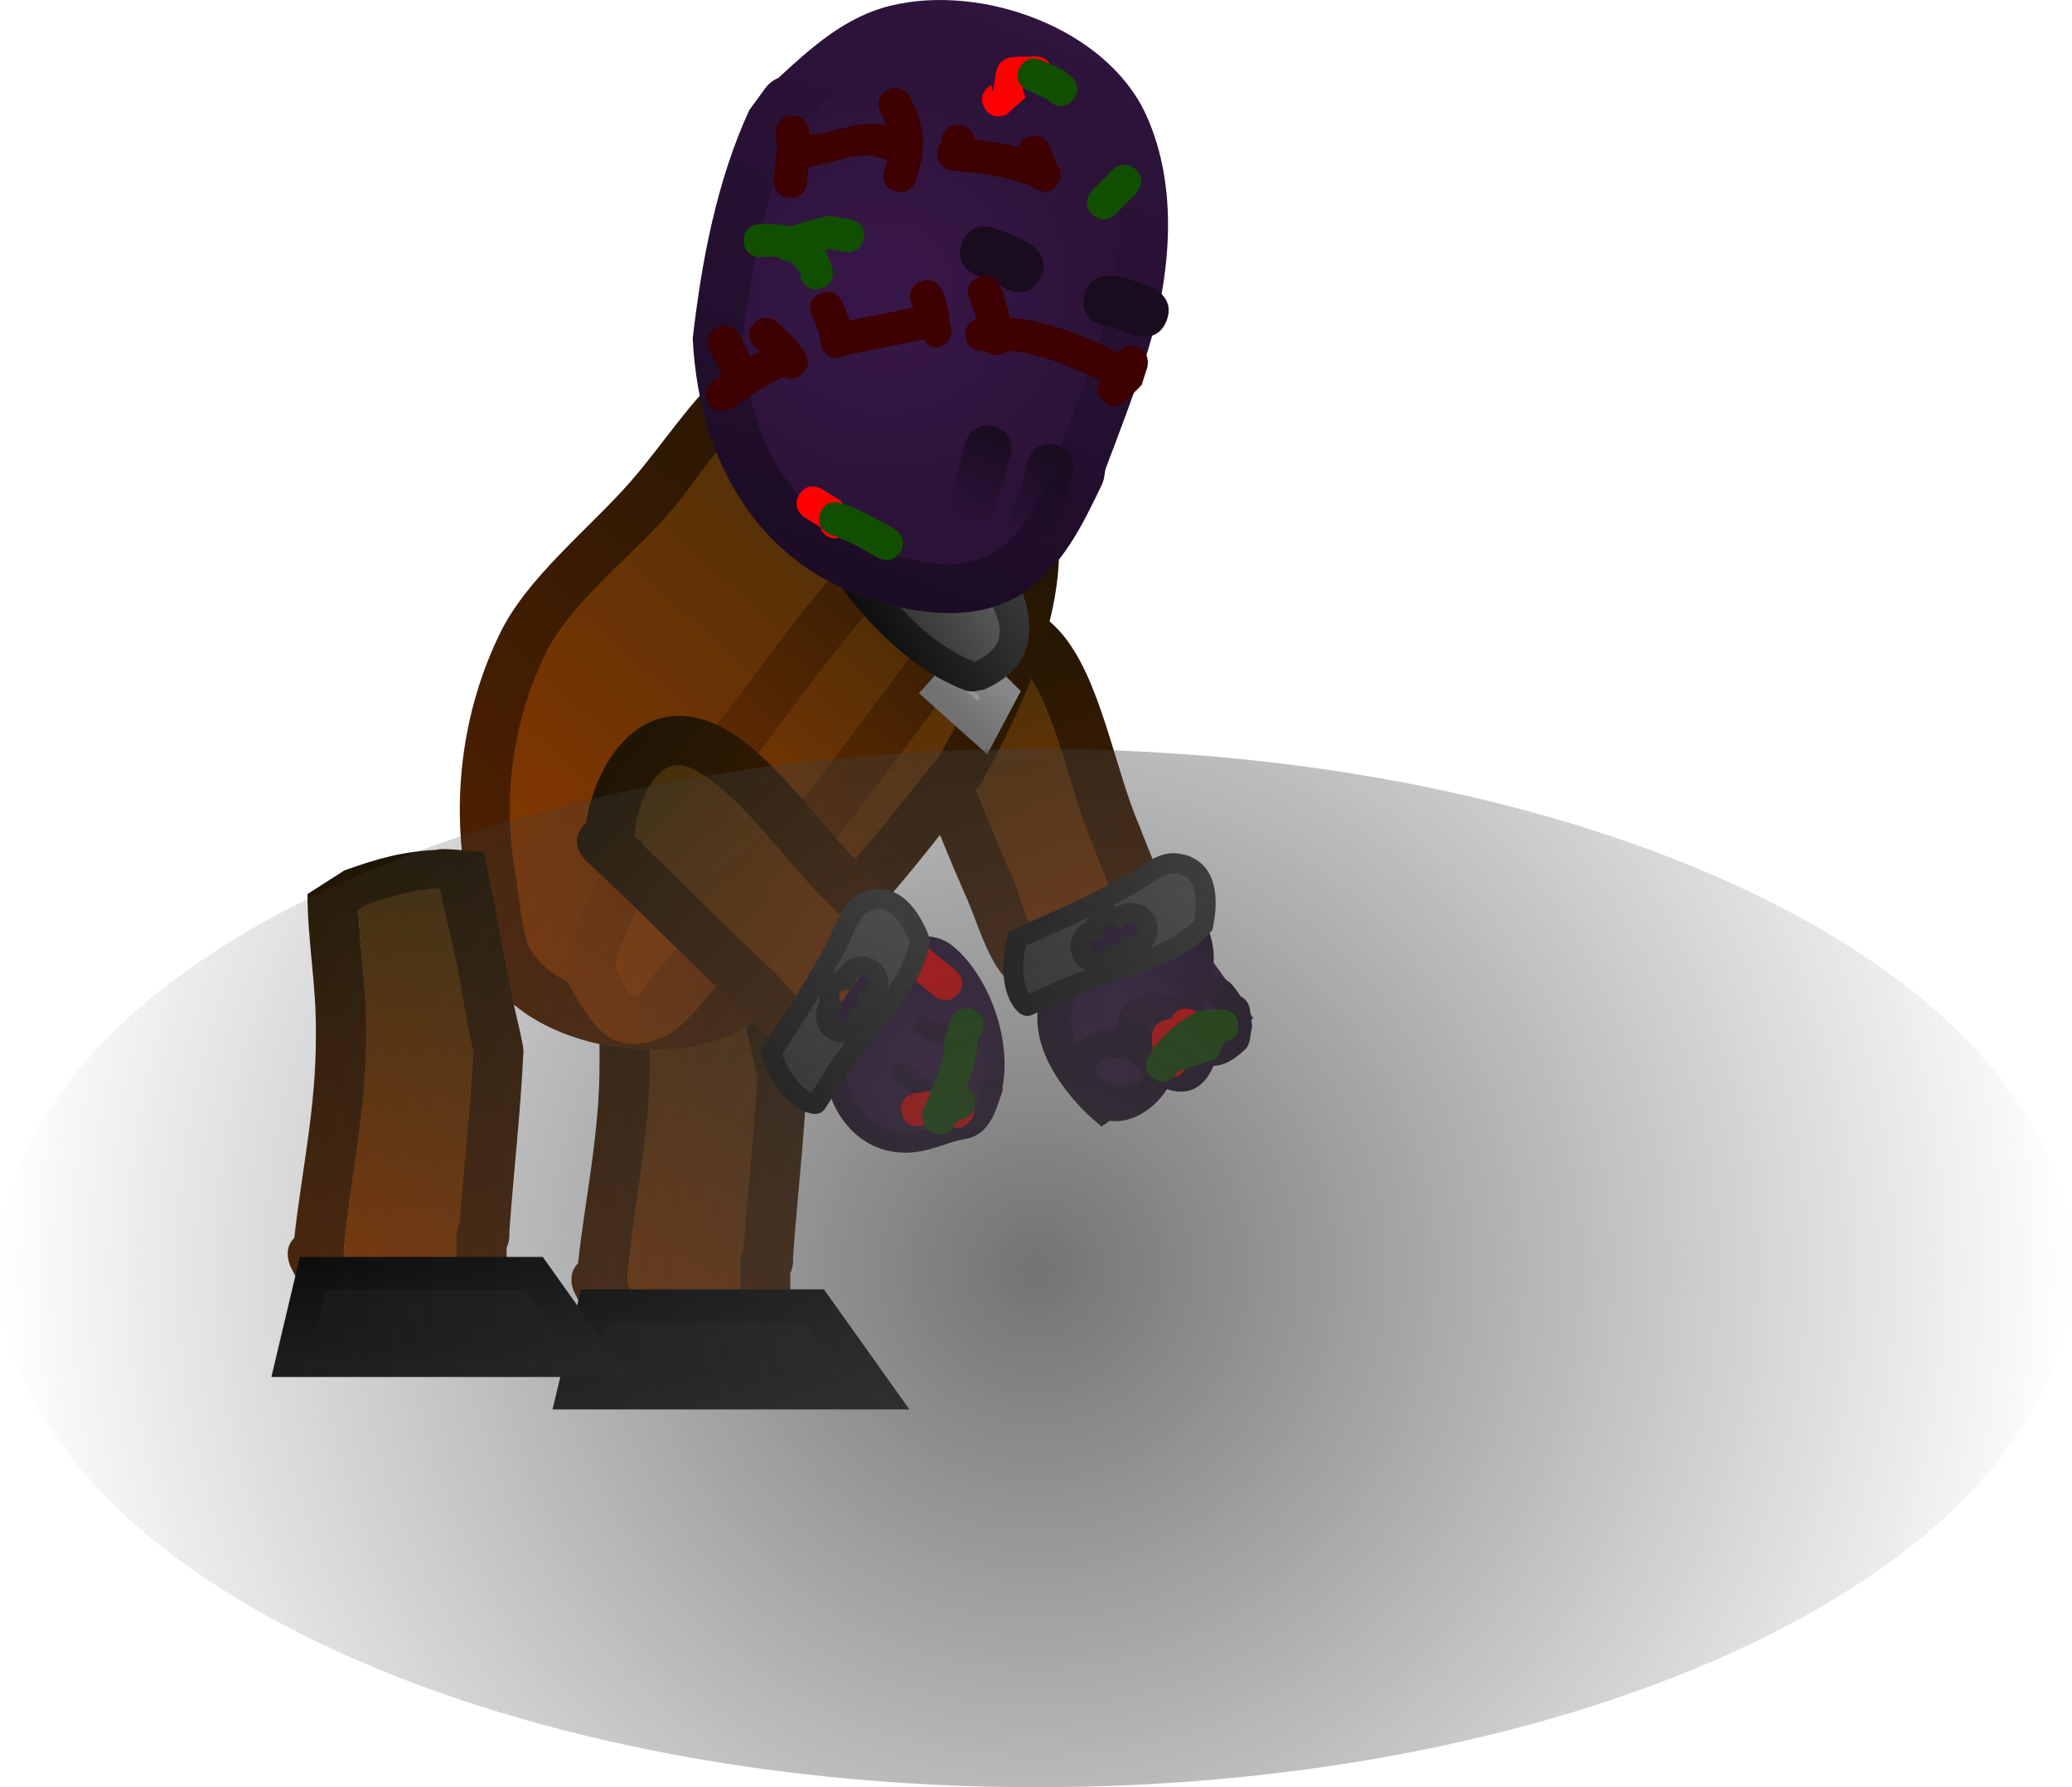 <svg version="1.1" xmlns="http://www.w3.org/2000/svg" xmlns:xlink="http://www.w3.org/1999/xlink" width="155.767" height="134.349" viewBox="0,0,155.767,134.349"><defs><linearGradient x1="350.536" y1="143.274" x2="359.879" y2="171.712" gradientUnits="userSpaceOnUse" id="color-1"><stop offset="0" stop-color="#1e1504"/><stop offset="1" stop-color="#532100"/></linearGradient><linearGradient x1="351.709" y1="146.69" x2="358.695" y2="167.955" gradientUnits="userSpaceOnUse" id="color-2"><stop offset="0" stop-color="#442f09"/><stop offset="1" stop-color="#8a3700"/></linearGradient><radialGradient cx="363.18" cy="173.395" r="5.895" gradientUnits="userSpaceOnUse" id="color-3"><stop offset="0" stop-color="#381749"/><stop offset="1" stop-color="#2b1237"/></radialGradient><linearGradient x1="367.976" y1="169.967" x2="358.384" y2="176.824" gradientUnits="userSpaceOnUse" id="color-4"><stop offset="0" stop-color="#2f143d"/><stop offset="1" stop-color="#1c0c25"/></linearGradient><radialGradient cx="364.509" cy="169.934" r="7.724" gradientUnits="userSpaceOnUse" id="color-5"><stop offset="0" stop-color="#2f143d"/><stop offset="1" stop-color="#1c0c25"/></radialGradient><radialGradient cx="361.947" cy="177.792" r="1.473" gradientUnits="userSpaceOnUse" id="color-6"><stop offset="0" stop-color="#381749"/><stop offset="1" stop-color="#2b1237"/></radialGradient><radialGradient cx="365.312" cy="175.674" r="1.717" gradientUnits="userSpaceOnUse" id="color-7"><stop offset="0" stop-color="#381749"/><stop offset="1" stop-color="#2b1237"/></radialGradient><radialGradient cx="369.192" cy="173.474" r="1.159" gradientUnits="userSpaceOnUse" id="color-8"><stop offset="0" stop-color="#381749"/><stop offset="1" stop-color="#2b1237"/></radialGradient><radialGradient cx="364.793" cy="167.722" r="2.421" gradientUnits="userSpaceOnUse" id="color-9"><stop offset="0" stop-color="#381749"/><stop offset="1" stop-color="#2b1237"/></radialGradient><linearGradient x1="368.771" y1="164.318" x2="354.051" y2="170.767" gradientUnits="userSpaceOnUse" id="color-10"><stop offset="0" stop-color="#575757"/><stop offset="1" stop-color="#343434"/></linearGradient><linearGradient x1="368.771" y1="164.318" x2="354.051" y2="170.767" gradientUnits="userSpaceOnUse" id="color-11"><stop offset="0" stop-color="#3a3a3a"/><stop offset="1" stop-color="#0d0d0d"/></linearGradient><linearGradient x1="329.928" y1="161.849" x2="329.928" y2="199.376" gradientUnits="userSpaceOnUse" id="color-12"><stop offset="0" stop-color="#1e1504"/><stop offset="1" stop-color="#532100"/></linearGradient><linearGradient x1="330.151" y1="166.061" x2="330.151" y2="195.791" gradientUnits="userSpaceOnUse" id="color-13"><stop offset="0" stop-color="#442f09"/><stop offset="1" stop-color="#8a3700"/></linearGradient><linearGradient x1="335.739" y1="195" x2="335.739" y2="202.629" gradientUnits="userSpaceOnUse" id="color-14"><stop offset="0" stop-color="#0d0d0d"/><stop offset="1" stop-color="#111111"/></linearGradient><linearGradient x1="335.739" y1="195" x2="335.739" y2="202.629" gradientUnits="userSpaceOnUse" id="color-15"><stop offset="0" stop-color="#000000"/><stop offset="1" stop-color="#151515"/></linearGradient><linearGradient x1="353.365" y1="128.662" x2="315.058" y2="171.388" gradientUnits="userSpaceOnUse" id="color-16"><stop offset="0" stop-color="#1e1504"/><stop offset="1" stop-color="#532100"/></linearGradient><linearGradient x1="350.807" y1="131.406" x2="317.457" y2="168.603" gradientUnits="userSpaceOnUse" id="color-17"><stop offset="0" stop-color="#442f09"/><stop offset="1" stop-color="#8a3700"/></linearGradient><linearGradient x1="352.352" y1="138.112" x2="323.483" y2="170.311" gradientUnits="userSpaceOnUse" id="color-18"><stop offset="0" stop-color="#5ca05c"/><stop offset="1" stop-color="#498049"/></linearGradient><linearGradient x1="354.89" y1="135.403" x2="321.187" y2="172.994" gradientUnits="userSpaceOnUse" id="color-19"><stop offset="0" stop-color="#221704"/><stop offset="1" stop-color="#8a3700"/></linearGradient><linearGradient x1="352.335" y1="138.132" x2="323.501" y2="170.292" gradientUnits="userSpaceOnUse" id="color-20"><stop offset="0" stop-color="#3c2907"/><stop offset="1" stop-color="#9a3e00"/></linearGradient><linearGradient x1="353.494" y1="148.91" x2="350.948" y2="151.75" gradientUnits="userSpaceOnUse" id="color-21"><stop offset="0" stop-color="#ababab"/><stop offset="1" stop-color="#7f7f7f"/></linearGradient><linearGradient x1="353.494" y1="148.91" x2="350.948" y2="151.75" gradientUnits="userSpaceOnUse" id="color-22"><stop offset="0" stop-color="#888888"/><stop offset="1" stop-color="#717171"/></linearGradient><linearGradient x1="351.27" y1="135.324" x2="341.22" y2="141.51" gradientUnits="userSpaceOnUse" id="color-23"><stop offset="0" stop-color="#3a3a3a"/><stop offset="1" stop-color="#0d0d0d"/></linearGradient><linearGradient x1="349.089" y1="136.93" x2="343.477" y2="140.384" gradientUnits="userSpaceOnUse" id="color-24"><stop offset="0" stop-color="#575757"/><stop offset="1" stop-color="#343434"/></linearGradient><linearGradient x1="355.629" y1="98.642" x2="339.617" y2="140.959" gradientUnits="userSpaceOnUse" id="color-25"><stop offset="0" stop-color="#2f143d"/><stop offset="1" stop-color="#1c0c25"/></linearGradient><radialGradient cx="344.786" cy="118.959" r="18.898" gradientUnits="userSpaceOnUse" id="color-26"><stop offset="0" stop-color="#381749"/><stop offset="1" stop-color="#2b1237"/></radialGradient><linearGradient x1="353.122" y1="129.527" x2="350.519" y2="136.407" gradientUnits="userSpaceOnUse" id="color-27"><stop offset="0" stop-color="#180c1e"/><stop offset="1" stop-color="#180c1e" stop-opacity="0"/></linearGradient><linearGradient x1="357.782" y1="130.934" x2="355.179" y2="137.815" gradientUnits="userSpaceOnUse" id="color-28"><stop offset="0" stop-color="#180c1e"/><stop offset="1" stop-color="#180c1e" stop-opacity="0"/></linearGradient><linearGradient x1="308.6" y1="161.209" x2="308.6" y2="197.456" gradientUnits="userSpaceOnUse" id="color-29"><stop offset="0" stop-color="#1e1504"/><stop offset="1" stop-color="#532100"/></linearGradient><linearGradient x1="308.823" y1="164.141" x2="308.823" y2="193.871" gradientUnits="userSpaceOnUse" id="color-30"><stop offset="0" stop-color="#442f09"/><stop offset="1" stop-color="#8a3700"/></linearGradient><linearGradient x1="314.603" y1="192.564" x2="314.603" y2="200.193" gradientUnits="userSpaceOnUse" id="color-31"><stop offset="0" stop-color="#0d0d0d"/><stop offset="1" stop-color="#111111"/></linearGradient><linearGradient x1="314.603" y1="192.564" x2="314.603" y2="200.193" gradientUnits="userSpaceOnUse" id="color-32"><stop offset="0" stop-color="#000000"/><stop offset="1" stop-color="#151515"/></linearGradient><linearGradient x1="323.432" y1="154.989" x2="346.592" y2="173.642" gradientUnits="userSpaceOnUse" id="color-33"><stop offset="0" stop-color="#1e1504"/><stop offset="1" stop-color="#532100"/></linearGradient><linearGradient x1="326.184" y1="157.309" x2="343.512" y2="171.265" gradientUnits="userSpaceOnUse" id="color-34"><stop offset="0" stop-color="#442f09"/><stop offset="1" stop-color="#8a3700"/></linearGradient><radialGradient cx="347.613" cy="177.101" r="7.237" gradientUnits="userSpaceOnUse" id="color-35"><stop offset="0" stop-color="#381749"/><stop offset="1" stop-color="#2b1237"/></radialGradient><linearGradient x1="350.409" y1="170.426" x2="344.817" y2="183.776" gradientUnits="userSpaceOnUse" id="color-36"><stop offset="0" stop-color="#2f143d"/><stop offset="1" stop-color="#1c0c25"/></linearGradient><linearGradient x1="349.129" y1="173.527" x2="347.928" y2="176.392" gradientUnits="userSpaceOnUse" id="color-37"><stop offset="0" stop-color="#2f143d"/><stop offset="1" stop-color="#1c0c25"/></linearGradient><linearGradient x1="347.401" y1="177.212" x2="346.2" y2="180.078" gradientUnits="userSpaceOnUse" id="color-38"><stop offset="0" stop-color="#2f143d"/><stop offset="1" stop-color="#1c0c25"/></linearGradient><linearGradient x1="346.018" y1="165.753" x2="337.177" y2="179.173" gradientUnits="userSpaceOnUse" id="color-39"><stop offset="0" stop-color="#575757"/><stop offset="1" stop-color="#343434"/></linearGradient><linearGradient x1="346.018" y1="165.753" x2="337.177" y2="179.173" gradientUnits="userSpaceOnUse" id="color-40"><stop offset="0" stop-color="#3a3a3a"/><stop offset="1" stop-color="#0d0d0d"/></linearGradient><radialGradient cx="355.995" cy="192.702" r="77.883" gradientUnits="userSpaceOnUse" id="color-41"><stop offset="0" stop-color="#404040" stop-opacity="0.733"/><stop offset="1" stop-color="#404040" stop-opacity="0"/></radialGradient></defs><g transform="translate(-278.112,-97.378)"><g data-paper-data="{&quot;isPaintingLayer&quot;:true}" fill-rule="nonzero" stroke-linejoin="miter" stroke-miterlimit="10" stroke-dasharray="" stroke-dashoffset="0" style="mix-blend-mode: normal"><g stroke-linecap="butt"><g stroke="none" stroke-width="0.5"><path d="M349.17,151.025c1.739,4.12 3.318,8.308 5.139,12.408c0.432,0.972 1.173,3.991 1.981,4.668c0.633,0.531 1.663,-0.072 2.463,-0.277c4.683,-1.197 2.836,-3.033 1.489,-6.913c-1.777,-3.993 -2.683,-10.163 -5.341,-13.573c-2.054,-2.635 -5.115,0.905 -6.102,2.818c0.04,0.094 0.08,0.187 0.12,0.281l0.182,-0.03c0,0 0.075,0.264 0.068,0.619zM345.862,147.669c2.565,-4.03 7.844,-7.372 11.928,-2.824c3.091,3.442 4.118,10.417 6.001,14.663c0.636,1.822 2.308,5.099 2.059,7.03c-0.534,4.148 -8.331,7.016 -11.762,4.675c-1.535,-1.047 -2.522,-4.564 -3.263,-6.233c-2.162,-4.866 -3.977,-9.863 -6.136,-14.714c0,0 -0.774,-1.743 0.969,-2.517c0.07,-0.031 0.138,-0.058 0.205,-0.081z" fill="url(#color-1)"/><path d="M349.051,150.35l-0.078,0.141c-0.04,-0.094 -0.185,-0.298 -0.225,-0.392c0.987,-1.913 4.095,-5.474 6.149,-2.838c2.659,3.411 3.629,9.703 5.406,13.696c1.347,3.88 3.155,5.743 -1.527,6.94c-0.8,0.205 -1.847,0.811 -2.48,0.28c-0.808,-0.677 -1.569,-3.697 -2.001,-4.669c-1.822,-4.1 -3.44,-8.416 -5.179,-12.537c0.007,-0.356 -0.065,-0.621 -0.065,-0.621z" data-paper-data="{&quot;noHover&quot;:false,&quot;origItem&quot;:[&quot;Path&quot;,{&quot;applyMatrix&quot;:true,&quot;segments&quot;:[[[616.01757,324.85208],[0.42222,0.19775],[-5.862,-0.10908]],[[598.41748,324.4053],[5.88139,0],[-1.39497,0]],[[591.77102,324.29391],[1.24103,-0.60726],[-0.97287,0.47604]],[[590.7917,327.39212],[0.18086,-1.06789],[-1.058,6.24707]],[[598.28123,332.85556],[-5.36576,-0.45131],[5.72909,-0.0041]],[[617.38488,333.68111],[-5.50117,1.3696],[4.2505,-1.05822]],[[617.25671,324.87154],[1.76693,2.20033],[-0.1335,-0.00169]],[[616.85624,324.86607],[0.13349,0.00196],[0,0]],[616.79521,325.10061]],&quot;closed&quot;:true}]}" fill="url(#color-2)"/></g><g><path d="M357.534,172.624c1.178,-3.824 7.828,-6.313 7.828,-6.313l5.228,7.312l-9.592,6.857c0,0 -4.641,-4.032 -3.464,-7.856z" fill="url(#color-3)" stroke="url(#color-4)" stroke-width="2.5"/><path d="M363.221,177.387c-0.575,-0.702 -2.489,-0.622 -2.702,0.269c-0.255,1.068 3.149,2.048 3.567,0.515c-0.212,-0.191 -0.414,-0.398 -0.601,-0.617c-0.163,-0.082 -0.264,-0.168 -0.264,-0.168zM365.709,175.956l0.245,0.454c0.679,0.584 1.305,0.695 1.115,-0.688l-0.38,-0.478c-0.328,-0.2 -0.658,-0.395 -1.006,-0.554c-0.351,-0.16 -1.232,-0.621 -1.131,-0.248c0.072,0.264 0.259,0.609 0.502,0.954c0.424,0.162 0.657,0.56 0.657,0.56zM359.215,180.062c-2.215,-3.215 0.242,-5.42 2.932,-5.386c-0.081,-1.133 0.471,-2.142 2.034,-2.587c0.746,-0.212 1.57,0.063 2.306,0.308c0.053,0.018 0.106,0.037 0.158,0.057c0.02,-0.118 0.044,-0.232 0.073,-0.344c-1.213,-0.308 -2.169,-1.788 -3.399,-1.828c-0.683,-0.023 -1.272,0.502 -1.919,0.723l-1.754,-0.792c0,0 -0.838,-0.837 -0.033,-1.686c-0.015,-0.328 0.097,-0.596 0.097,-0.596c0.714,-1.639 0.725,-2.319 2.361,-3.342c2.356,-1.473 6.314,0.525 7.054,3.169c0.225,0.804 0.359,1.889 0.075,2.789c0.334,0.095 0.703,0.258 1.106,0.501c0.472,0.285 0.762,0.785 1.089,1.242c0.529,0.244 0.666,0.869 0.666,0.869l0.186,1.407c-0.171,0.56 -0.094,1.272 -0.513,1.681c-0.899,0.879 -1.702,1.244 -2.392,1.253c-0.787,1.884 -2.165,2.225 -3.506,1.753c-1.403,2.252 -4.651,3.669 -6.622,0.808zM369.857,174.252c-0.055,-0.052 -0.085,-0.089 -0.085,-0.089c-0.351,-0.453 -0.654,-1.906 -0.965,-1.424c-0.127,0.197 -0.107,0.578 -0.01,0.966c0.206,0.179 0.484,0.513 0.436,0.983c0.25,0.324 0.519,0.334 0.623,-0.437zM362.209,168.246c1.771,-0.381 3.366,-0.183 4.847,1.487c0.26,0.293 -0.081,-0.787 -0.219,-1.154c-0.29,-0.773 -1.409,-1.578 -2.104,-1.937c-1.321,-0.682 -2.048,0.512 -2.524,1.604z" fill="url(#color-5)" stroke="none" stroke-width="0.5"/><path d="M363.532,177.539c0.188,0.218 0.392,0.446 0.604,0.637c-0.419,1.533 -3.918,0.539 -3.664,-0.529c0.212,-0.891 2.216,-0.988 2.791,-0.285c0,0 0.105,0.095 0.269,0.177z" data-paper-data="{&quot;noHover&quot;:false,&quot;origItem&quot;:[&quot;Path&quot;,{&quot;applyMatrix&quot;:true,&quot;segments&quot;:[[[713.45739,344.01345],[0,0],[-1.18729,0.07749]],[[711.6847,347.09997],[-0.78859,-0.90597],[0.94514,1.08581]],[[714.95349,343.68807],[1.31533,1.61513],[-0.36571,0.08035]],[[713.8376,343.85931],[0.37577,-0.0336],[-0.21177,0.11203]]],&quot;closed&quot;:true}]}" fill="url(#color-6)" stroke="none" stroke-width="0.5"/><path d="M365.003,175.396c-0.243,-0.345 -0.421,-0.717 -0.493,-0.982c-0.101,-0.373 0.803,0.07 1.154,0.23c0.349,0.159 0.743,0.39 1.071,0.59l0.38,0.502c0.19,1.383 -0.482,1.307 -1.161,0.723l-0.264,-0.458c0,0 -0.263,-0.443 -0.687,-0.605z" data-paper-data="{&quot;noHover&quot;:false,&quot;origItem&quot;:[&quot;Path&quot;,{&quot;applyMatrix&quot;:true,&quot;segments&quot;:[[713.82736,340.26916],[[714.49854,340.35442],[0,0],[1.14027,-0.27893]],[[714.61501,338.64132],[1.61915,0.85151],[0,0]],[[713.81479,338.68239],[0,0],[-0.463,0.19701]],[[712.45674,339.33334],[0.43528,-0.2507],[-0.43855,0.25258]],[[711.32956,340.35047],[-0.47431,-0.17649],[0.33621,0.1251]],[[712.7295,340.54308],[-0.55295,-0.00423],[0.49603,-0.32863]]],&quot;closed&quot;:true}]}" fill="url(#color-7)" stroke="none" stroke-width="0.5"/><path d="M369.235,174.737c0.049,-0.471 -0.279,-0.863 -0.484,-1.042c-0.097,-0.388 -0.087,-0.804 0.04,-1.001c0.31,-0.482 0.672,1.043 1.023,1.496c0,0 0.029,0.038 0.084,0.09c-0.104,0.771 -0.411,0.781 -0.662,0.457z" data-paper-data="{&quot;noHover&quot;:false,&quot;origItem&quot;:[&quot;Path&quot;,{&quot;applyMatrix&quot;:true,&quot;segments&quot;:[[[715.17227,334.54677],[0.74271,0.69867],[-0.09765,0.01859]],[[715.01337,334.56944],[0,0],[-0.75102,0.02862]],[[712.75938,334.51273],[-0.27742,-0.69849],[0.1134,0.28552]],[[713.78191,335.2593],[-0.48756,-0.19192],[0.34728,-0.08294]],[[715.16273,335.54445],[-0.46486,-0.41063],[0.53654,-0.01982]]],&quot;closed&quot;:true}]}" fill="url(#color-8)" stroke="none" stroke-width="0.5"/><path d="M364.735,166.593c0.696,0.359 1.862,1.212 2.152,1.986c0.137,0.366 0.474,1.468 0.214,1.175c-1.482,-1.67 -3.168,-1.896 -4.939,-1.515c0.477,-1.092 1.253,-2.328 2.573,-1.646z" data-paper-data="{&quot;noHover&quot;:false,&quot;origItem&quot;:[&quot;Path&quot;,{&quot;applyMatrix&quot;:true,&quot;segments&quot;:[[[702.93741,338.12353],[-0.80111,-1.3408],[0.9444,-2.1794]],[[708.21863,334.08789],[-2.91026,0.30733],[0.51019,-0.05388]],[[706.82186,333.44151],[0.49549,0.133],[-1.04577,-0.28072]],[[703.15134,334.20874],[0.91368,-0.46802],[-1.73453,0.8885]]],&quot;closed&quot;:true}]}" fill="url(#color-9)" stroke="none" stroke-width="0.5"/></g><path d="M355.125,167.697c2.691,-1.179 5.448,-2.419 8.009,-3.858c0.859,-0.483 2.204,-1.654 3.274,-1.574c2.541,0.189 2.557,2.763 2.15,4.684c-2.353,2.677 -7.309,3.383 -10.518,4.788c-0.098,0.043 -2.686,1.321 -2.748,1.272c-1.187,-0.944 -1.185,-3.453 -0.697,-5.079zM359.455,169.028c0.277,0.632 1.014,0.92 1.647,0.643c0.227,-0.099 0.41,-0.258 0.538,-0.45c0.228,0.036 0.468,0.009 0.695,-0.09c0.299,-0.131 0.522,-0.365 0.643,-0.643c0.219,0.029 0.449,0.001 0.667,-0.094c0.632,-0.277 0.92,-1.014 0.643,-1.647c-0.277,-0.632 -1.014,-0.92 -1.647,-0.643c-0.151,0.066 -0.283,0.159 -0.392,0.27c-0.337,-0.208 -0.768,-0.252 -1.158,-0.081c-0.424,0.186 -0.693,0.579 -0.741,1.008c-0.085,0.017 -0.169,0.044 -0.252,0.08c-0.632,0.277 -0.92,1.014 -0.643,1.647z" data-paper-data="{&quot;noHover&quot;:false,&quot;origItem&quot;:[&quot;Path&quot;,{&quot;applyMatrix&quot;:true,&quot;segments&quot;:[[[544.29081,322.69756],[0,0],[2.58747,2.1994]],[[554.08913,325.49546],[-2.68201,1.41682],[0.13886,-0.07336]],[[553.9483,319.44699],[0,0.21381],[0,-7.00543]],[[553.63152,296.51999],[3.01576,6.45873],[-3.19184,-2.28748]],[[543.39673,296.69603],[2.38571,-4.50306],[-1.00474,1.89646]],[[543.67989,303.94001],[-0.19492,-1.96089],[0.58117,5.8467]],[[544.29081,321.54092],[0,-5.87547],[0,0]]],&quot;closed&quot;:true}]}" fill="url(#color-10)" stroke="url(#color-11)" stroke-width="1.5"/><path d="M366.178,173.922c0.152,-0.351 0.511,-0.832 1.314,-0.714c1.237,0.182 1.055,1.419 1.055,1.419l-0.911,1.442c-0.322,-0.036 -0.393,0.628 -0.28,0.931c0,0 0.123,1.244 -1.121,1.367c-1.244,0.123 -1.367,-1.121 -1.367,-1.121c0.006,-0.872 -0.409,-1.855 0.017,-2.616c0.244,-0.436 0.772,-0.568 1.292,-0.708z" fill="#ff0000" stroke="none" stroke-width="0.5"/><path d="M371.21,174.438c0.036,0.929 -0.645,1.194 -0.997,1.269l-0.679,1.275c-0.955,0.314 -1.91,0.627 -2.865,0.941c-0.035,0.053 -0.071,0.107 -0.106,0.162c0,0 -0.684,1.047 -1.73,0.363c-1.047,-0.684 -0.363,-1.73 -0.363,-1.73c1.072,-1.623 2.003,-2.348 3.685,-3.369l1.757,-0.111c0,0 1.249,-0.049 1.298,1.2z" fill="#124e00" stroke="none" stroke-width="0.5"/></g><g stroke-linecap="butt"><g data-paper-data="{&quot;index&quot;:null}" stroke="none" stroke-width="0.5"><path d="M321.792,195.512l-0.51,-1c0,0 -0.633,-1.266 0.282,-2.162c0.578,-5.168 1.622,-9.691 1.622,-15.109c0,0 0,-1.907 1.907,-1.907c1.907,0 1.907,1.907 1.907,1.907c0,0 0,1.907 -1.907,1.907c-1.907,0 -1.907,-1.907 -1.907,-1.907v-0.631c0.008,-3.386 -0.629,-6.698 -0.631,-10.103c0,0 0,-1.818 1.776,-1.904l1.164,-0.73c2.559,-0.928 4.598,-1.423 7.142,-1.553c0.214,-0.179 0.501,-0.325 0.884,-0.41c1.862,-0.414 2.275,1.448 2.275,1.448c0.992,4.465 1.65,8.998 2.728,13.436l0.227,1.127c0,0 0.018,0.088 0.026,0.23c0.013,0.141 0.009,0.231 0.009,0.231c-0.206,4.533 -0.734,9.001 -1.055,13.52l0.005,0.285c0,0 0,0.439 -0.21,0.895c0,0.614 0,1.227 0,1.841v1.837c0.03,0.647 -0.186,1.082 -0.476,1.374c-0.266,0.313 -0.682,0.565 -1.329,0.589c-5.599,0.473 -10.443,2.247 -13.927,-3.21zM333.711,192.186c0,0 0,-0.486 0.245,-0.967c0.318,-4.271 0.804,-8.498 1.009,-12.782l-0.148,-0.747c-0.923,-3.818 -1.545,-7.702 -2.33,-11.554c-2.01,0.124 -3.581,0.552 -5.689,1.321l-0.403,0.3c0.117,2.969 0.6,5.876 0.606,8.853v0.631c0,5.655 -1.184,10.543 -1.693,15.976l0.009,0.442c0,0 0,0.092 -0.02,0.235c1.952,2.658 5.209,1.775 8.414,1.25c0,-1.114 0,-2.397 0,-2.959z" fill="url(#color-12)"/><path d="M333.729,195.219c-3.206,0.525 -6.508,1.406 -8.459,-1.253c0.02,-0.143 0.02,-0.235 0.02,-0.235l-0.01,-0.442c0.509,-5.433 1.672,-10.45 1.672,-16.105l0.005,-0.635c-0.006,-2.977 -0.465,-5.896 -0.582,-8.865l0.406,-0.3c2.108,-0.769 3.709,-1.198 5.719,-1.322c0.785,3.853 1.458,7.768 2.381,11.586l0.153,0.755c-0.205,4.284 -0.733,8.617 -1.05,12.888c-0.245,0.481 -0.249,0.968 -0.249,0.968c0,0.562 -0.004,1.846 -0.004,2.96z" data-paper-data="{&quot;noHover&quot;:false,&quot;origItem&quot;:[&quot;Path&quot;,{&quot;applyMatrix&quot;:true,&quot;segments&quot;:[[[329.34589,196.45675],[0,0.36854],[0,0]],[[329.50667,195.82278],[-0.16078,0.31546],[0.20811,-2.79922]],[[330.16794,187.44507],[-0.13425,2.80784],[0,0]],[[330.07085,186.95568],[0,0],[-0.60488,-2.50272]],[[328.54369,179.3825],[0.51447,2.5252],[-1.31764,0.08123]],[[324.81473,180.24814],[1.38162,-0.50411],[0,0]],[[324.55041,180.44449],[0,0],[0.07662,1.9458]],[[324.94774,186.24748],[-0.00418,-1.95127],[0,0]],[[324.94774,186.66137],[0,0],[0,3.7065]],[[323.83783,197.13298],[0.33393,-3.56105],[0,0]],[323.84403,197.42249],[[323.83081,197.57676],[0.01322,-0.09403],[1.27911,1.74231]],[[329.34589,198.39616],[-2.10106,0.34423],[0,-0.73049]]],&quot;closed&quot;:true}]}" fill="url(#color-13)"/></g><path d="M321.232,202.077l1.548,-6.525h16.628l4.645,6.525z" fill="url(#color-14)" stroke="url(#color-15)" stroke-width="2.5"/></g><g stroke-linecap="butt"><g><path d="M335.995,122.866c0.423,-0.33 1.427,-0.893 2.484,0.093c0.225,0.21 0.38,0.423 0.482,0.631c3.758,0.55 7.814,0.941 11.153,2.791c12.512,6.933 7.029,20.361 1.735,29.899c-4.92,6.13 -11.103,14.607 -18.027,18.508c-5.518,3.109 -16.44,1.364 -19.397,-4.826c-0.668,-1.398 -0.955,-4.157 -1.177,-5.792c-1.247,-6.419 -0.456,-13.256 2.483,-19.248c2.048,-4.176 6.723,-7.839 9.784,-11.342c3.234,-3.701 6.002,-8.614 10.481,-10.714zM336.451,126.915c-3.224,2.024 -5.659,6.422 -8.068,9.178c-2.783,3.184 -7.412,6.713 -9.232,10.515c-2.572,5.374 -3.247,11.224 -2.14,16.942c0.135,1.004 0.451,3.815 0.839,4.734c1.766,4.187 10.616,5.24 14.085,3.188c6.435,-3.806 12.081,-11.579 16.749,-17.322c4.123,-7.476 9.81,-18.781 -0.398,-24.422c-3.28,-1.812 -7.542,-1.969 -11.147,-2.56c0,0 -0.328,-0.054 -0.687,-0.253z" data-paper-data="{&quot;index&quot;:null}" fill="url(#color-16)" stroke="none" stroke-width="0.5"/><path d="M337.148,127.092c3.606,0.591 7.901,0.761 11.181,2.574c10.208,5.641 4.551,17.03 0.428,24.505c-4.668,5.744 -10.396,13.571 -16.83,17.377c-3.469,2.052 -12.362,0.98 -14.128,-3.207c-0.388,-0.919 -0.713,-3.739 -0.848,-4.743c-1.107,-5.718 -0.447,-11.633 2.125,-17.006c1.82,-3.803 6.495,-7.385 9.278,-10.569c2.409,-2.756 4.881,-7.159 8.105,-9.183c0.359,0.199 0.689,0.253 0.689,0.253z" data-paper-data="{&quot;noHover&quot;:false,&quot;origItem&quot;:[&quot;Path&quot;,{&quot;applyMatrix&quot;:true,&quot;segments&quot;:[[[676.95363,327.53763],[0.52277,-0.13029],[-1.28111,4.82322]],[[677.42355,343.54993],[-0.15471,-4.79615],[0.17873,5.54086]],[[677.97299,361.88541],[-1.65452,-5.27281],[2.33812,7.45136]],[[691.0677,380.04187],[-6.17325,-4.49245],[1.0278,0.84204]],[[696.10429,383.8304],[-1.19344,-0.53461],[5.43667,2.43539]],[[712.45871,374.29465],[-1.49146,5.06858],[2.76649,-9.40165]],[[713.03049,342.71279],[0.65934,9.6801],[-2.73024,-10.85366]],[[690.81498,319.65452],[14.83008,-3.71801],[-4.76467,1.19454]],[[677.83852,327.16594],[3.98524,-2.65696],[0,0]]],&quot;closed&quot;:true}],&quot;index&quot;:null}" fill="url(#color-17)" stroke="none" stroke-width="0.5"/><path d="M331.231,166.227c-1.404,1.567 -2.872,3.095 -4.226,4.705c-0.405,0.482 -0.849,1.71 -1.346,1.324c-0.64,-0.497 -0.835,-1.407 -1.357,-2.028c1.388,-6.043 6.138,-10.603 9.979,-15.247c3.168,-3.83 5.998,-8.15 9.312,-11.841c1.147,-1.278 5.508,-6.919 7.301,-6.335c0.276,2.171 -1.502,4.848 -2.234,6.943l-0.023,0.255c-5.699,7.391 -11.197,15.298 -17.406,22.224z" data-paper-data="{&quot;noHover&quot;:false,&quot;origItem&quot;:[&quot;Path&quot;,{&quot;applyMatrix&quot;:true,&quot;segments&quot;:[[[695.28471,336.78703],[0.90515,12.20038],[0,0]],[[695.08577,336.5182],[0,0],[-1.1183,-2.68565]],[[691.20635,327.78622],[2.16851,1.87744],[-2.26047,0.99958]],[[689.64076,340.3558],[0.0015,-2.25151],[-0.00433,6.50217]],[[690.94745,359.88474],[-0.25953,-6.51127],[0.31463,7.89377]],[[694.48771,383.47986],[-3.93349,-7.11322],[1.0523,0.14957]],[[697.57617,384.27276],[-1.06024,0.07479],[0.82282,-0.05804]],[[697.72931,381.8029],[0.02636,0.82445],[-0.08813,-2.75645]],[[697.72931,373.51348],[0,2.75805],[0,-12.1937]]],&quot;closed&quot;:true}],&quot;index&quot;:null}" fill="url(#color-18)" stroke="none" stroke-width="0.5"/><path d="M352.967,142.995c0.5,0.997 -0.269,1.979 -0.269,1.979c-6.168,7.875 -11.92,16.293 -18.59,23.732c-1.506,1.68 -3.985,5.713 -6.056,6.593c-4.341,1.846 -5.546,-1.232 -7.425,-4.306c0.973,-7.699 6.022,-12.692 10.785,-18.454c3.202,-3.874 5.959,-8.14 9.306,-11.878c1.836,-2.051 6.184,-7.742 9.227,-7.779c1.348,-0.016 2.512,0.977 3.768,1.466c1.044,3.86 0.36,5.721 -0.747,8.645zM348.582,144.055l0.024,-0.254c0.732,-2.095 2.519,-4.764 2.243,-6.935c-1.793,-0.583 -6.143,5.064 -7.29,6.342c-3.314,3.691 -6.034,7.927 -9.203,11.757c-3.841,4.644 -8.616,9.161 -10.005,15.204c0.522,0.621 0.71,1.526 1.35,2.023c0.497,0.386 0.94,-0.843 1.345,-1.325c1.354,-1.61 2.817,-3.142 4.221,-4.708c6.209,-6.926 11.615,-14.714 17.314,-22.105z" data-paper-data="{&quot;index&quot;:null}" fill="url(#color-19)" stroke="none" stroke-width="0.5"/><path d="M348.618,144.021c-5.699,7.39 -11.165,15.257 -17.374,22.183c-1.404,1.567 -2.871,3.096 -4.224,4.706c-0.405,0.482 -0.849,1.71 -1.345,1.324c-0.64,-0.497 -0.833,-1.406 -1.355,-2.026c1.388,-6.043 6.147,-10.588 9.988,-15.232c3.168,-3.83 5.961,-8.121 9.274,-11.812c1.147,-1.278 5.504,-6.921 7.297,-6.338c0.276,2.171 -1.505,4.845 -2.237,6.94l-0.024,0.254z" data-paper-data="{&quot;noHover&quot;:false,&quot;origItem&quot;:[&quot;Path&quot;,{&quot;applyMatrix&quot;:true,&quot;segments&quot;:[[644.31965,257.54529],[[644.01613,257.13513],[0,0],[-1.70616,-4.09742]],[[638.09743,243.81303],[3.3084,2.86434],[-3.44874,1.52502]],[[635.70885,262.99003],[0.00228,-3.43506],[-0.0066,9.92014]],[[637.70245,292.78471],[-0.39598,-9.93402],[0.48,12.04328]],[[643.10371,328.78303],[-6.00122,-10.85242],[1.60546,0.22818]],[[647.81567,329.99273],[-1.61756,0.11412],[1.25536,-0.08854]],[[648.04931,326.22455],[0.04022,1.25784],[-0.13444,-4.20542]],[[648.04931,313.57765],[0,4.20788],[0,-18.60354]],[[644.31967,257.54531],[1.38096,18.61368],[0,0]]],&quot;closed&quot;:true,&quot;fillColor&quot;:[0,0,0,1]}]}" fill="url(#color-20)" stroke="none" stroke-width="0.5"/><path d="M348.965,149.389l1.967,-2.194l2.381,2.365l-1.34,2.525z" data-paper-data="{&quot;index&quot;:null}" fill="url(#color-21)" stroke="url(#color-22)" stroke-width="2.5"/></g><path d="M342.393,131.249c-0.803,0.958 -1.761,0.155 -1.761,0.155l-0.335,-0.297c-0.464,-0.821 0.387,4.405 1.129,5.602c2.376,3.834 5.501,8.431 9.87,10.123c2.835,-1.325 1.911,-3.166 0.326,-5.735c-1.84,-2.982 -5.347,-8.837 -9.222,-9.856c-0.002,0.003 -0.005,0.006 -0.007,0.008zM338.398,136.54c-0.925,-2.065 -1.857,-7.62 1.263,-8.431c0.478,-0.124 0.919,0.203 1.362,0.513c0.182,-0.037 0.316,-0.033 0.316,-0.033c1.796,0.108 2.97,0.571 4.398,1.714c4.48,3.582 15.213,15.042 6.349,18.915l-0.479,0.08c-0.225,0.076 -0.451,0.071 -0.618,0.048c-0.133,-0.016 -0.3,-0.053 -0.463,-0.133c-5.068,-1.939 -9.941,-7.788 -12.128,-12.672z" fill="url(#color-23)" stroke="none" stroke-width="0.5"/><path d="M342.236,131.088c3.965,1.043 7.623,7.101 9.506,10.152c1.622,2.629 2.548,4.535 -0.353,5.89c-4.47,-1.731 -7.742,-6.497 -10.173,-10.42c-0.759,-1.225 -1.614,-6.594 -1.14,-5.754l0.343,0.304c0,0 0.988,0.816 1.809,-0.164c0.002,-0.003 0.005,-0.006 0.007,-0.009z" data-paper-data="{&quot;noHover&quot;:false,&quot;origItem&quot;:[&quot;Path&quot;,{&quot;applyMatrix&quot;:true,&quot;segments&quot;:[[[580.17661,303.66302],[-0.00228,-0.00684],[0.79057,2.37171]],[578.59547,306.8253],[[577.73857,307.08444],[0,0],[-1.88447,-0.07083]],[[588.46419,311.03373],[-2.81675,0.00878],[9.02058,-0.02811]],[[616.05191,304.83494],[-7.46015,5.6676],[0.71532,-6.218]],[[606.62448,298.26823],[6.03736,-0.0071],[-7.00801,0.00824]],[[580.16973,303.64259],[5.79809,-5.53174],[0.0023,0.00678]]],&quot;closed&quot;:true}]}" fill="url(#color-24)" stroke="none" stroke-width="0.5"/></g><g stroke="none" stroke-width="0.5" stroke-linecap="butt"><g><path d="M337.906,107.249c-2.238,4.833 -3.272,10.407 -3.905,15.689c0.396,7.525 3.697,13.825 11.393,16.102c2.407,0.712 5.283,1.156 7.552,-0.28c2.212,-1.401 3.39,-4.122 4.473,-6.416l0.23,-1.045c1.088,-2.877 2.198,-5.722 3.104,-8.662c1.455,-4.673 2.129,-10.397 0.054,-15.033c-2.199,-4.915 -9.794,-7.304 -14.885,-6.082c-2.819,0.676 -4.94,2.875 -6.968,4.756c0,0 -0.206,0.19 -0.532,0.345zM360.956,133.787c-1.474,3.086 -3.033,6.327 -6.033,8.234c-2.507,1.594 -5.472,1.669 -8.266,1.18c-10.633,-1.863 -15.969,-10.229 -16.468,-20.389c0.667,-5.793 1.808,-11.862 4.255,-17.163l1.272,-1.738c0,0 0.347,-0.453 0.909,-0.674c2.502,-2.302 5.036,-4.608 8.462,-5.437c6.881,-1.666 16.238,1.718 19.196,8.236c2.492,5.491 1.819,12.154 0.113,17.726c-0.932,3.015 -2.064,5.936 -3.181,8.887l-0.111,0.69c0,0 -0.018,0.09 -0.066,0.227c-0.044,0.138 -0.083,0.221 -0.083,0.221z" data-paper-data="{&quot;index&quot;:null}" fill="url(#color-25)"/><path d="M338.378,106.56c0.326,-0.155 0.535,-0.347 0.535,-0.347c2.029,-1.881 4.183,-4.092 7.003,-4.768c5.091,-1.222 12.749,1.191 14.948,6.106c2.074,4.637 1.42,10.428 -0.036,15.101c-0.906,2.94 -2.04,5.827 -3.128,8.703l-0.233,1.048c-1.084,2.294 -2.287,5.028 -4.5,6.429c-2.268,1.436 -5.174,0.995 -7.581,0.283c-7.697,-2.277 -11.063,-8.636 -11.459,-16.161c0.633,-5.282 1.695,-10.933 3.933,-15.766z" data-paper-data="{&quot;noHover&quot;:false,&quot;origItem&quot;:[&quot;Path&quot;,{&quot;applyMatrix&quot;:true,&quot;segments&quot;:[[[671.09228,293.63325],[0,0],[-0.50118,6.96414]],[[673.5825,314.68052],[-1.67396,-6.76963],[3.97672,9.04261]],[[695.02141,329.13737],[-10.49315,0.77816],[3.28185,-0.24338]],[[704.15028,325.29034],[-2.11482,2.81329],[2.06259,-2.74382]],[[706.65855,315.34875],[-0.26422,3.31542],[0,0]],[[706.45502,313.96054],[0,0],[0,-4.03171]],[[706.24174,301.9005],[0.25297,4.02447],[-0.38383,-6.40502]],[[699.33412,283.4432],[4.6941,4.72241],[-4.97613,-5.00614]],[[678.26275,282.89097],[5.67532,-3.85953],[-3.14292,2.13736]],[[671.92541,291.95545],[1.61496,-3.24753],[0,0]],[[671.43327,292.62555],[0.3281,-0.342],[0,0]]],&quot;closed&quot;:true}],&quot;index&quot;:null}" fill="url(#color-26)"/><path d="M356.203,118.502c-1.087,1.567 -2.654,0.479 -2.654,0.479l-0.151,-0.174c-0.623,-0.236 -1.245,-0.471 -1.868,-0.707c0,0 -1.784,-0.675 -1.109,-2.459c0.675,-1.784 2.459,-1.109 2.459,-1.109c0.623,0.236 1.245,0.471 1.868,0.707l0.976,0.608c0,0 1.567,1.087 0.479,2.654z" data-paper-data="{&quot;index&quot;:null}" fill="#180c1e"/><path d="M350.636,136.452c-1.644,-0.622 -1.022,-2.266 -1.022,-2.266l0.598,-1.571c0.152,-0.633 0.304,-1.265 0.456,-1.898c0,0 0.413,-1.709 2.122,-1.295c1.709,0.413 1.295,2.122 1.295,2.122c-0.171,0.703 -0.342,1.406 -0.514,2.109l-0.669,1.777c0,0 -0.622,1.644 -2.266,1.022z" data-paper-data="{&quot;index&quot;:null}" fill="url(#color-27)"/><path d="M355.296,137.859c-1.644,-0.622 -1.022,-2.266 -1.022,-2.266l0.598,-1.571c0.152,-0.633 0.304,-1.265 0.456,-1.898c0,0 0.413,-1.709 2.122,-1.295c1.709,0.413 1.295,2.122 1.295,2.122c-0.171,0.703 -0.342,1.406 -0.514,2.109l-0.669,1.777c0,0 -0.622,1.644 -2.266,1.022z" data-paper-data="{&quot;index&quot;:null}" fill="url(#color-28)"/><path d="M359.591,119.784c0.222,-1.894 2.116,-1.672 2.116,-1.672l1.134,0.19c0.623,0.236 1.245,0.471 1.868,0.707c0,0 1.784,0.675 1.109,2.459c-0.675,1.784 -2.459,1.109 -2.459,1.109c-0.623,-0.236 -1.245,-0.471 -1.868,-0.707l-0.229,0.031c0,0 -1.894,-0.222 -1.672,-2.116z" data-paper-data="{&quot;index&quot;:null}" fill="#180c1e"/></g><path d="M331.475,123.75c0,0 -0.653,-1.066 0.413,-1.719c1.066,-0.653 1.719,0.413 1.719,0.413c0.34,0.563 0.643,1.154 0.897,1.763c0.241,-0.14 0.484,-0.275 0.732,-0.404c-0.122,-0.108 -0.243,-0.216 -0.365,-0.324c0,0 -0.931,-0.834 -0.097,-1.765c0.834,-0.931 1.765,-0.097 1.765,-0.097c0.396,0.357 0.791,0.715 1.187,1.072l0.846,1.131c0,0 0.744,1.004 -0.26,1.749c-0.517,0.383 -0.965,0.303 -1.279,0.135c-1.401,0.606 -2.613,1.51 -3.895,2.355c0,0 -1.043,0.689 -1.732,-0.354c-0.689,-1.043 0.354,-1.732 0.354,-1.732c0.201,-0.132 0.4,-0.265 0.598,-0.397c-0.225,-0.638 -0.528,-1.252 -0.885,-1.825z" fill="#3e0000"/><path d="M349.49,121.618c0.147,0.241 0.219,0.57 0.078,1.008c-0.384,1.189 -1.574,0.805 -1.574,0.805l-0.403,-0.544c-1.664,0.337 -4.279,0.867 -5.82,1.179c-0.124,0.076 -0.275,0.137 -0.461,0.176c-0.732,0.153 -1.118,-0.223 -1.31,-0.55c-0.087,-0.131 -0.156,-0.296 -0.198,-0.502c-0.017,-0.082 -0.027,-0.159 -0.031,-0.232l-0.118,-0.637c-0.177,-0.424 -0.355,-0.848 -0.532,-1.272c0,0 -0.482,-1.153 0.671,-1.635c1.153,-0.482 1.635,0.671 1.635,0.671c0.177,0.424 0.355,0.848 0.532,1.272l0.026,0.116c1.231,-0.249 2.463,-0.499 3.694,-0.748l1.114,-0.226c-0.035,-0.081 -0.075,-0.16 -0.119,-0.236c0,0 -0.569,-1.113 0.544,-1.682c1.113,-0.569 1.682,0.544 1.682,0.544c0.364,0.769 0.558,1.635 0.59,2.495z" fill="#3e0000"/><path d="M360.919,127.387c-0.457,-0.577 -0.306,-1.083 -0.104,-1.402c-2.231,-1.076 -4.477,-2.039 -6.895,-2.227c-0.128,0.106 -0.296,0.196 -0.514,0.258c-0.565,0.16 -0.939,-0.021 -1.178,-0.257c-0.055,0.004 -0.11,0.009 -0.165,0.015c0,0 -1.245,0.115 -1.36,-1.129c-0.076,-0.818 0.435,-1.148 0.795,-1.278c-0.124,-0.516 -0.298,-1.021 -0.511,-1.503c0,0 -0.494,-1.148 0.654,-1.642c1.148,-0.494 1.642,0.654 1.642,0.654c0.323,0.768 0.576,1.574 0.739,2.395c2.868,0.215 5.504,1.314 8.164,2.602c0.227,-0.303 0.649,-0.63 1.356,-0.402c1.189,0.384 0.805,1.574 0.805,1.574c-0.138,0.427 -0.276,0.854 -0.414,1.281l-1.258,1.265c0,0 -0.98,0.776 -1.756,-0.203z" fill="#3e0000"/><path d="M345.393,111.747c-1.189,-0.384 -0.805,-1.574 -0.805,-1.574l0.121,-0.376c0.04,-0.117 0.077,-0.229 0.11,-0.337c-2.116,-1.037 -3.778,0.225 -5.921,0.453c-0.02,0.166 -0.044,0.331 -0.071,0.495l-0.04,0.684c0,0 -0.084,1.247 -1.332,1.163c-1.247,-0.084 -1.163,-1.332 -1.163,-1.332l0.07,-0.94c0.151,-0.835 0.171,-1.7 0.086,-2.545c0,0 -0.115,-1.245 1.129,-1.36c1.245,-0.115 1.36,1.129 1.36,1.129c0.008,0.087 0.014,0.175 0.02,0.263c2.17,-0.065 3.618,-1.183 5.818,-0.655c-0.12,-0.3 -0.278,-0.623 -0.474,-0.992c0,0 -0.569,-1.113 0.544,-1.682c1.113,-0.569 1.682,0.544 1.682,0.544c1.08,2.171 1.273,3.554 0.559,5.881l-0.121,0.376c0,0 -0.384,1.189 -1.574,0.805z" fill="#3e0000"/><path d="M355.431,107.673c1.169,-0.443 1.612,0.726 1.612,0.726c0.149,0.394 0.299,0.788 0.448,1.182l-0.004,0.09c0.25,0.269 0.633,0.86 0.096,1.59c-0.741,1.007 -1.748,0.266 -1.748,0.266l-0.146,-0.187c-2.027,-0.655 -3.815,-0.989 -5.953,-1.133c0,0 -1.247,-0.084 -1.163,-1.332c0.024,-0.358 0.144,-0.606 0.303,-0.778c-0.009,-0.152 0.009,-0.308 0.059,-0.461c0.212,-0.657 0.917,-1.017 1.574,-0.805c0.47,0.152 0.788,0.556 0.854,1.014c1.134,0.131 2.211,0.326 3.305,0.6c0.08,-0.293 0.289,-0.593 0.764,-0.773z" fill="#3e0000"/><path d="M352.103,105.44c-0.569,-1.113 0.544,-1.682 0.544,-1.682l0.087,0.498c0.236,-0.758 0.1,-1.762 0.707,-2.274c0.631,-0.532 1.631,-0.255 2.446,-0.382c0,0 1.249,-0.058 1.306,1.191c0.058,1.249 -1.191,1.306 -1.191,1.306c-0.308,-0.075 -0.673,-0.42 -0.924,-0.226c-0.227,0.175 0.074,0.569 0.111,0.853l-1.404,1.26c0,0 -1.113,0.569 -1.682,-0.544z" fill="#ff0000"/><path d="M341.467,137.684c-1.113,0.569 -1.682,-0.544 -1.682,-0.544l0.197,-0.006c-0.46,-0.287 -0.921,-0.574 -1.381,-0.861c0,0 -1.061,-0.661 -0.399,-1.722c0.661,-1.061 1.722,-0.399 1.722,-0.399c0.46,0.287 0.921,0.574 1.381,0.861l0.706,0.988c0,0 0.569,1.113 -0.544,1.682z" fill="#ff0000"/><path d="M358.72,104.955c-0.876,0.892 -1.768,0.016 -1.768,0.016l0.047,-0.061c-0.543,-0.245 -1.087,-0.489 -1.63,-0.734c0,0 -1.14,-0.513 -0.626,-1.653c0.513,-1.14 1.653,-0.626 1.653,-0.626c0.543,0.245 1.087,0.489 1.63,0.734l0.677,0.557c0,0 0.892,0.876 0.016,1.768z" fill="#124e00"/><path d="M345.803,138.846c-0.625,1.083 -1.708,0.457 -1.708,0.457l-0.283,-0.163c-1.037,-0.603 -2.096,-1.206 -3.239,-1.568c0,0 -1.189,-0.384 -0.805,-1.574c0.384,-1.189 1.574,-0.805 1.574,-0.805c1.306,0.429 2.528,1.097 3.721,1.782l0.283,0.163c0,0 1.083,0.625 0.457,1.708z" fill="#124e00"/><path d="M343.055,115.301c-0.212,1.232 -1.444,1.02 -1.444,1.02l-1.141,-0.219c-0.127,0.028 -0.253,0.059 -0.379,0.091c0.056,0.066 0.113,0.134 0.171,0.204l0.417,1.121c0,0 0.34,1.203 -0.863,1.543c-1.203,0.34 -1.543,-0.863 -1.543,-0.863l0.03,-0.248c-0.333,-0.447 -0.594,-0.747 -0.857,-0.944c-0.264,0.009 -0.59,-0.051 -0.854,-0.321c-0.327,-0.034 -0.726,-0.013 -1.262,0.026c0,0 -1.249,0.058 -1.306,-1.191c-0.058,-1.249 1.191,-1.306 1.191,-1.306c0.941,-0.026 1.677,0.012 2.315,0.178c0.942,-0.338 1.916,-0.592 2.896,-0.789l1.61,0.255c0,0 1.232,0.212 1.02,1.444z" fill="#124e00"/><path d="M360.214,113.493c-0.892,-0.876 -0.016,-1.768 -0.016,-1.768c0.309,-0.315 1.237,-1.26 1.546,-1.575c0,0 0.876,-0.892 1.768,-0.016c0.892,0.876 0.016,1.768 0.016,1.768c-0.309,0.315 -0.618,0.63 -0.928,0.945l-0.618,0.63c0,0 -0.876,0.892 -1.768,0.016z" fill="#124e00"/></g><g stroke-linecap="butt"><g data-paper-data="{&quot;index&quot;:null}" stroke="none" stroke-width="0.5"><path d="M300.465,193.592l-0.51,-1c0,0 -0.633,-1.266 0.282,-2.162c0.578,-5.168 1.622,-9.691 1.622,-15.109c0,0 0,-1.907 1.907,-1.907c1.907,0 1.907,1.907 1.907,1.907c0,0 0,1.907 -1.907,1.907c-1.907,0 -1.907,-1.907 -1.907,-1.907v-0.631c0.008,-3.386 -0.629,-6.698 -0.631,-10.103l2.767,-1.774c2.559,-0.928 4.426,-1.423 6.97,-1.553c0.214,-0.179 3.503,0.177 3.503,0.177c0.992,4.465 1.65,8.997 2.728,13.436l0.227,1.127c0,0 0.018,0.088 0.026,0.23c0.013,0.141 0.009,0.231 0.009,0.231c-0.206,4.533 -0.734,9.001 -1.055,13.52l0.005,0.285c0,0 0,0.439 -0.21,0.895c0,0.614 0,1.227 0,1.841v1.837c0.03,0.647 -0.186,1.082 -0.476,1.374c-0.266,0.313 -0.682,0.565 -1.329,0.589c-5.599,0.473 -10.443,2.247 -13.927,-3.21zM312.383,190.266c0,0 0,-0.486 0.245,-0.967c0.317,-4.271 0.804,-8.498 1.009,-12.782l-0.148,-0.747c-0.923,-3.818 -1.545,-7.702 -2.33,-11.554c-2.01,0.124 -3.581,0.552 -5.689,1.321l-0.403,0.3c0.117,2.969 0.6,5.876 0.606,8.853v0.631c0,5.655 -1.184,10.543 -1.693,15.976l0.009,0.442c0,0 0,0.092 -0.02,0.235c1.952,2.658 5.209,1.775 8.414,1.25c0,-1.114 0,-2.397 0,-2.959z" fill="url(#color-29)"/><path d="M312.401,193.299c-3.206,0.525 -6.508,1.406 -8.459,-1.253c0.02,-0.143 0.02,-0.235 0.02,-0.235l-0.01,-0.442c0.509,-5.433 1.672,-10.45 1.672,-16.105l0.005,-0.635c-0.006,-2.977 -0.465,-5.896 -0.582,-8.865l0.406,-0.3c2.108,-0.769 3.709,-1.198 5.719,-1.322c0.41,2.013 0.962,4.043 1.362,6.067c0.366,1.85 0.578,3.696 1.018,5.519l0.153,0.755c-0.205,4.284 -0.733,8.617 -1.05,12.888c-0.245,0.481 -0.249,0.968 -0.249,0.968c0,0.562 -0.004,1.846 -0.004,2.96z" data-paper-data="{&quot;noHover&quot;:false,&quot;origItem&quot;:[&quot;Path&quot;,{&quot;applyMatrix&quot;:true,&quot;segments&quot;:[[[656.20845,399.25981],[0,0.73707],[0,0]],[[656.53001,397.99186],[-0.32156,0.63093],[0.41621,-5.59843]],[[657.85254,381.23645],[-0.26849,5.61568],[0,0]],[[657.65836,380.25767],[0,0],[-1.20977,-5.00543]],[[654.60405,365.11129],[1.02893,5.0504],[-2.63528,0.16247]],[[647.14612,366.84258],[2.76323,-1.00821],[0,0]],[[646.61747,367.23529],[0,0],[0.15324,3.89159]],[[647.41214,378.84126],[-0.00836,-3.90254],[0,0]],[[647.41214,379.66904],[0,0],[0,7.413]],[[645.19232,400.61227],[0.66787,-7.12211],[0,0]],[645.20473,401.19129],[[645.17828,401.49982],[0.02645,-0.18806],[2.55822,3.48462]],[[656.20845,403.13861],[-4.20212,0.68846],[0,-1.46098]]],&quot;closed&quot;:true}]}" fill="url(#color-30)"/></g><path d="M300.096,199.641l1.548,-6.525h16.628l4.645,6.525z" fill="url(#color-31)" stroke="url(#color-32)" stroke-width="2.5"/></g><g><g stroke="none" stroke-width="0.5" stroke-linecap="butt"><path d="M326.554,160.966c3.24,3.084 6.358,6.293 9.665,9.325c0.784,0.719 2.669,3.191 3.679,3.489c0.792,0.234 1.496,-0.73 2.148,-1.237c3.816,-2.967 1.39,-3.913 -1.394,-6.933c-3.223,-2.951 -6.516,-8.247 -10.315,-10.313c-2.935,-1.596 -4.329,2.871 -4.47,5.019c0.074,0.07 0.148,0.14 0.222,0.21l0.155,-0.1c0,0 0.174,0.212 0.309,0.541zM322.181,159.21c0.743,-4.719 4.249,-9.89 9.809,-7.35c4.208,1.922 7.933,7.908 11.355,11.049c1.31,1.417 4.151,3.754 4.694,5.624c1.166,4.016 -4.838,9.758 -8.919,8.981c-1.825,-0.347 -4.134,-3.178 -5.479,-4.412c-3.925,-3.599 -7.583,-7.456 -11.499,-11.042c0,0 -1.406,-1.289 -0.117,-2.695c0.052,-0.056 0.103,-0.108 0.155,-0.156z" fill="url(#color-33)"/><path d="M326.175,160.395l-0.015,0.16c-0.074,-0.07 -0.289,-0.199 -0.363,-0.269c0.141,-2.148 1.57,-6.653 4.505,-5.057c3.799,2.066 7.2,7.448 10.424,10.4c2.784,3.02 5.185,4.006 1.37,6.973c-0.652,0.507 -1.37,1.481 -2.162,1.247c-1.011,-0.298 -2.914,-2.763 -3.698,-3.482c-3.307,-3.032 -6.513,-6.344 -9.753,-9.427c-0.135,-0.329 -0.308,-0.544 -0.308,-0.544z" data-paper-data="{&quot;noHover&quot;:false,&quot;origItem&quot;:[&quot;Path&quot;,{&quot;applyMatrix&quot;:true,&quot;segments&quot;:[[[616.01757,324.85208],[0.42222,0.19775],[-5.862,-0.10908]],[[598.41748,324.4053],[5.88139,0],[-1.39497,0]],[[591.77102,324.29391],[1.24103,-0.60726],[-0.97287,0.47604]],[[590.7917,327.39212],[0.18086,-1.06789],[-1.058,6.24707]],[[598.28123,332.85556],[-5.36576,-0.45131],[5.72909,-0.0041]],[[617.38488,333.68111],[-5.50117,1.3696],[4.2505,-1.05822]],[[617.25671,324.87154],[1.76693,2.20033],[-0.1335,-0.00169]],[[616.85624,324.86607],[0.13349,0.00196],[0,0]],[616.79521,325.10061]],&quot;closed&quot;:true}]}" fill="url(#color-34)"/></g><g stroke-width="1.5"><path d="M352.482,179.992c-0.447,1.332 -0.953,2.118 -1.951,2.273c-1.745,0.272 -3.294,1.425 -5.598,0.862c-3.162,-0.773 -5.091,-4.949 -3.547,-8.635c1.544,-3.686 5.455,-7.47 7.943,-5.37c2.55,2.152 4.406,7.139 3.153,10.87z" fill="url(#color-35)" stroke="url(#color-36)" stroke-linecap="butt"/><path d="M349.463,175.432l-1.869,-0.945" fill="none" stroke="url(#color-37)" stroke-linecap="round"/><path d="M345.924,178.035l1.754,1.22" fill="none" stroke="url(#color-38)" stroke-linecap="round"/></g><path d="M350.149,172.078c-0.784,0.974 -1.758,0.189 -1.758,0.189c-0.41,-0.33 -1.896,-1.527 -2.306,-1.857c0,0 -0.974,-0.784 -0.189,-1.758c0.784,-0.974 1.758,-0.189 1.758,-0.189c0.41,0.33 0.82,0.66 1.23,0.991l1.076,0.867c0,0 0.974,0.784 0.189,1.758z" fill="#ff0000" stroke="none" stroke-width="0.5" stroke-linecap="butt"/><path d="M351.043,181.669c-0.633,0.786 -1.389,0.426 -1.657,0.259c-0.667,-0.115 -1.371,-0.066 -2.029,0.081c0,0 -1.226,0.246 -1.471,-0.98c-0.246,-1.226 0.98,-1.471 0.98,-1.471c1.087,-0.202 2.233,-0.234 3.317,-0.017l0.672,0.372c0,0 0.974,0.784 0.189,1.758z" fill="#ff0000" stroke="none" stroke-width="0.5" stroke-linecap="butt"/><path d="M336.407,176.014c1.616,-2.453 3.255,-4.994 4.621,-7.595c0.458,-0.872 0.949,-2.587 1.89,-3.102c2.235,-1.224 3.649,0.927 4.352,2.76c-0.517,3.526 -4.292,6.815 -6.219,9.74c-0.059,0.089 -1.535,2.57 -1.613,2.563c-1.51,-0.146 -2.873,-2.252 -3.349,-3.882zM340.765,174.774c0.577,0.38 1.352,0.22 1.732,-0.356c0.136,-0.207 0.203,-0.439 0.206,-0.67c0.211,-0.094 0.398,-0.247 0.534,-0.454c0.18,-0.273 0.239,-0.59 0.19,-0.889c0.2,-0.095 0.377,-0.244 0.508,-0.442c0.38,-0.576 0.22,-1.352 -0.356,-1.732c-0.577,-0.38 -1.352,-0.22 -1.732,0.356c-0.091,0.138 -0.151,0.287 -0.182,0.44c-0.396,0.009 -0.781,0.206 -1.016,0.562c-0.255,0.387 -0.267,0.863 -0.073,1.249c-0.062,0.061 -0.118,0.129 -0.168,0.204c-0.38,0.576 -0.22,1.352 0.356,1.732z" data-paper-data="{&quot;noHover&quot;:false,&quot;origItem&quot;:[&quot;Path&quot;,{&quot;applyMatrix&quot;:true,&quot;segments&quot;:[[[544.29081,322.69756],[0,0],[2.58747,2.1994]],[[554.08913,325.49546],[-2.68201,1.41682],[0.13886,-0.07336]],[[553.9483,319.44699],[0,0.21381],[0,-7.00543]],[[553.63152,296.51999],[3.01576,6.45873],[-3.19184,-2.28748]],[[543.39673,296.69603],[2.38571,-4.50306],[-1.00474,1.89646]],[[543.67989,303.94001],[-0.19492,-1.96089],[0.58117,5.8467]],[[544.29081,321.54092],[0,-5.87547],[0,0]]],&quot;closed&quot;:true}]}" fill="url(#color-39)" stroke="url(#color-40)" stroke-width="1.5" stroke-linecap="butt"/><path d="M351.227,173.277c1.171,0.436 0.736,1.607 0.736,1.607l-0.357,0.713c-0.013,1.341 -0.415,2.436 -0.842,3.565c0.293,0.14 0.575,0.421 0.635,0.977c0.118,1.096 -0.834,1.329 -1.061,1.369c-0.141,0.099 -0.281,0.199 -0.422,0.298c-0.11,0.308 -0.477,1.035 -1.448,0.824c-0.803,-0.175 -0.963,-0.762 -0.979,-1.144c-0.176,-0.501 0.045,-0.901 0.245,-1.138c0.529,-1.6 1.466,-3.129 1.372,-4.708l0.514,-1.627c0,0 0.436,-1.171 1.607,-0.735z" fill="#124e00" stroke="none" stroke-width="0.5" stroke-linecap="butt"/></g><path d="M355.995,231.727c-43.014,0 -77.883,-17.472 -77.883,-39.025c0,-21.553 34.87,-39.025 77.883,-39.025c43.014,0 77.883,17.472 77.883,39.025c0,21.553 -34.87,39.025 -77.883,39.025z" fill="url(#color-41)" stroke="none" stroke-width="0" stroke-linecap="butt"/></g></g></svg><!--rotationCenter:41.8882420371188:82.62236022391552-->